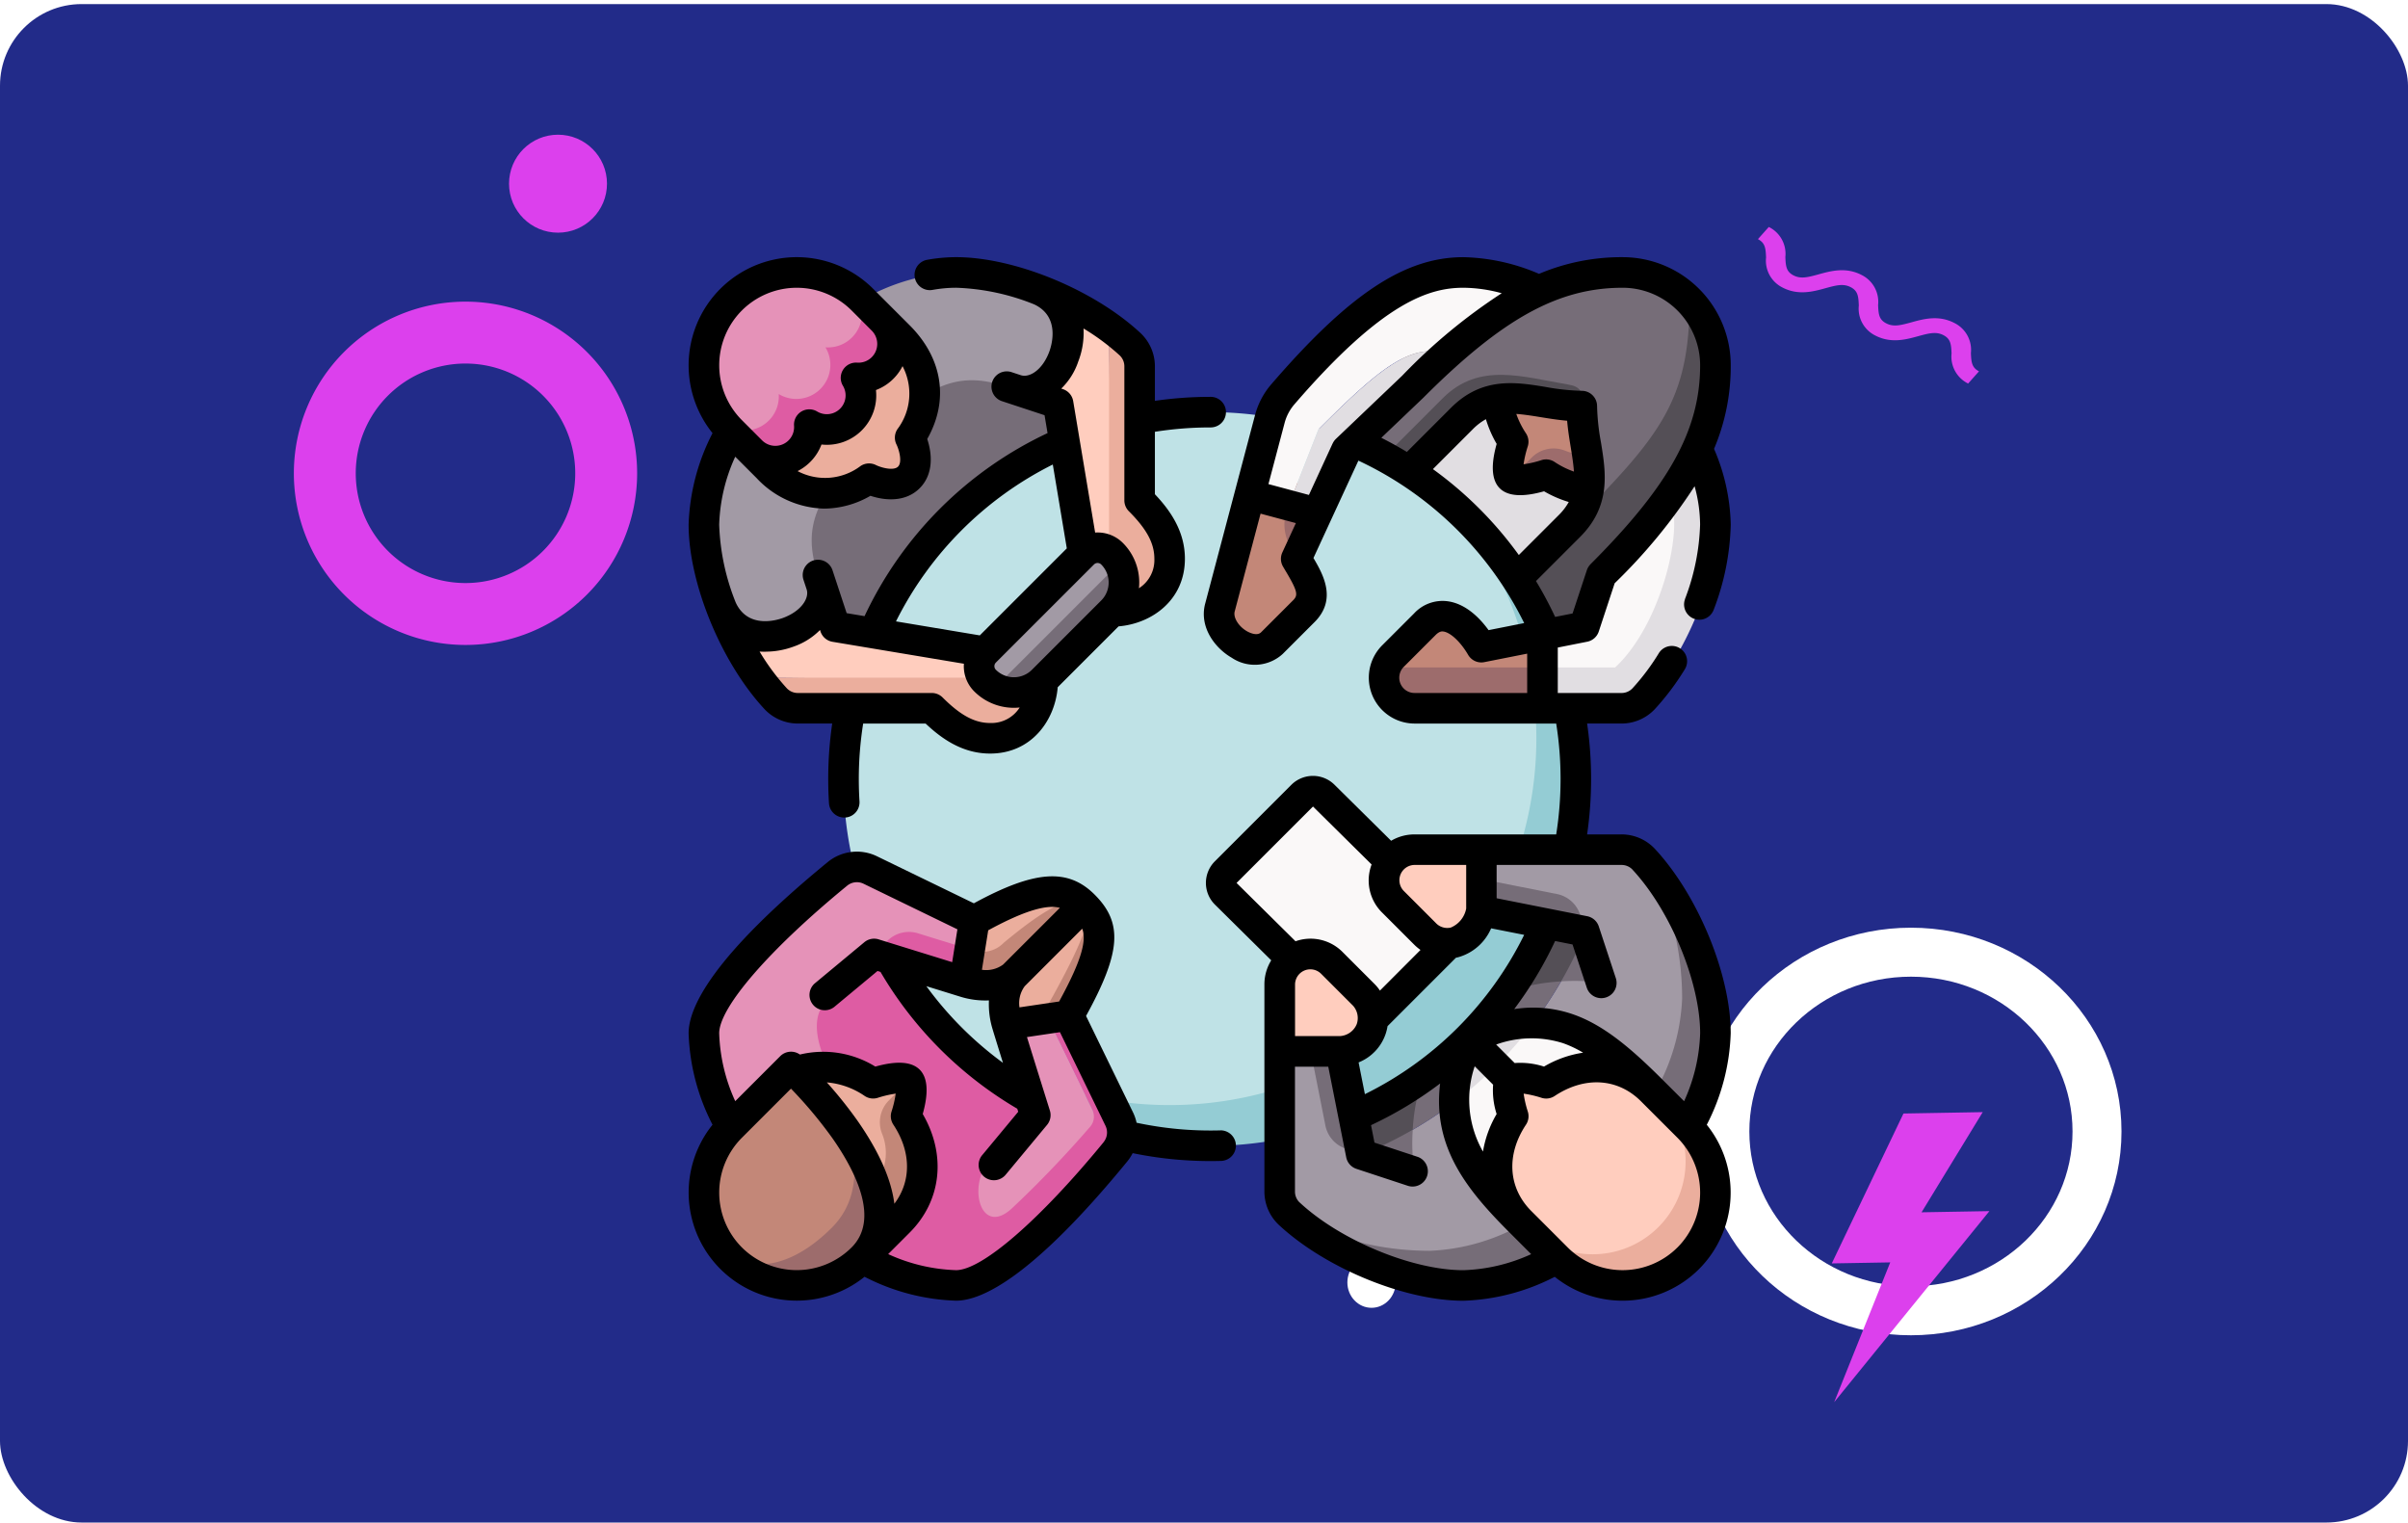 <svg xmlns="http://www.w3.org/2000/svg" xmlns:xlink="http://www.w3.org/1999/xlink" width="295" height="186.5" viewBox="0 0 295 186.5">
  <defs>
    <filter id="Elipse_4719" x="191.812" y="97.137" width="84.591" height="82.926" filterUnits="userSpaceOnUse">
      <feOffset dy="1" input="SourceAlpha"/>
      <feGaussianBlur stdDeviation="5.5" result="blur"/>
      <feFlood flood-color="#fff" flood-opacity="0.902"/>
      <feComposite operator="in" in2="blur"/>
      <feComposite in="SourceGraphic"/>
    </filter>
    <filter id="Elipse_4719-2" x="45.861" y="0" width="45" height="45" filterUnits="userSpaceOnUse">
      <feOffset dy="1" input="SourceAlpha"/>
      <feGaussianBlur stdDeviation="5.5" result="blur-2"/>
      <feFlood flood-color="#fff" flood-opacity="0.902"/>
      <feComposite operator="in" in2="blur-2"/>
      <feComposite in="SourceGraphic"/>
    </filter>
  </defs>
  <g id="Grupo_1072879" data-name="Grupo 1072879" transform="translate(-180 -676.5)">
    <rect id="Rectángulo_376463" data-name="Rectángulo 376463" width="295" height="186" rx="10" transform="translate(180 677)" fill="#222b89"/>
    <g id="Grupo_1072878" data-name="Grupo 1072878" transform="translate(205.361 692)">
      <g id="Grupo_1072761" data-name="Grupo 1072761">
        <path id="Trazado_771202" data-name="Trazado 771202" d="M1.494,27.082,0,25.751a3.669,3.669,0,0,1,3.683-2.029c1.129-.045,1.79-.114,2.244-.991s.258-1.709-.127-3.1c-.408-1.479-.916-3.321.078-5.242a3.668,3.668,0,0,1,3.683-2.029c1.129-.045,1.79-.113,2.244-.991s.258-1.709-.126-3.1c-.408-1.479-.916-3.321.078-5.242A3.669,3.669,0,0,1,15.441.991C16.57.946,17.231.878,17.685,0L19.18,1.331A3.668,3.668,0,0,1,15.5,3.361c-1.129.045-1.791.114-2.245.991s-.258,1.709.126,3.1c.408,1.479.916,3.321-.078,5.242a3.669,3.669,0,0,1-3.683,2.029c-1.129.045-1.79.114-2.244.991s-.258,1.709.127,3.1c.408,1.479.916,3.321-.078,5.242a3.668,3.668,0,0,1-3.683,2.029c-1.13.045-1.791.114-2.244.991" transform="translate(217.082 12.301) rotate(90)" fill="#dc40ed"/>
        <ellipse id="Elipse_4729" data-name="Elipse 4729" cx="2.959" cy="3.107" rx="2.959" ry="3.107" transform="translate(139.704 138.484)" fill="#fff"/>
        <g id="Grupo_1072486" data-name="Grupo 1072486" transform="translate(10.639 21.449)">
          <g id="Grupo_1072487" data-name="Grupo 1072487" transform="translate(0)">
            <path id="Trazado_818654" data-name="Trazado 818654" d="M21.027,28.61A21.027,21.027,0,1,0,42.054,49.638,21.027,21.027,0,0,0,21.027,28.61m0,34.471A13.444,13.444,0,1,1,34.471,49.638,13.444,13.444,0,0,1,21.027,63.081" transform="translate(0 -28.61)" fill="#dc40ed"/>
            <rect id="Rectángulo_376303" data-name="Rectángulo 376303" width="7.673" height="1.374" transform="translate(140.119 31.187)" fill="#dc40ed"/>
            <rect id="Rectángulo_376304" data-name="Rectángulo 376304" width="11.57" height="1.374" transform="translate(140.119 34.279)" fill="#dc40ed"/>
            <rect id="Rectángulo_376305" data-name="Rectángulo 376305" width="14.267" height="1.374" transform="translate(140.119 37.371)" fill="#dc40ed"/>
            <rect id="Rectángulo_376306" data-name="Rectángulo 376306" width="5.455" height="1.374" transform="translate(140.119 40.463)" fill="#dc40ed"/>
            <rect id="Rectángulo_376307" data-name="Rectángulo 376307" width="25.631" height="2.673" transform="translate(80.82 39.382)" fill="#dc40ed" stroke="#289df2" stroke-miterlimit="10" stroke-width="1.128"/>
            <rect id="Rectángulo_376308" data-name="Rectángulo 376308" width="15.882" height="0.786" transform="translate(82.265 40.121)" fill="#dc40ed"/>
          </g>
        </g>
        <g id="Grupo_1072488" data-name="Grupo 1072488" transform="translate(182.95 97.137)">
          <g transform="matrix(1, 0, 0, 1, -208.31, -112.64)" filter="url(#Elipse_4719)">
            <g id="Elipse_4719-3" data-name="Elipse 4719" transform="translate(208.31 112.64)" fill="none" stroke="#fff" stroke-width="6">
              <ellipse cx="25.795" cy="24.963" rx="25.795" ry="24.963" stroke="none"/>
              <ellipse cx="25.795" cy="24.963" rx="22.795" ry="21.963" fill="none"/>
            </g>
          </g>
        </g>
        <g id="Grupo_1072489" data-name="Grupo 1072489" transform="translate(37)">
          <g transform="matrix(1, 0, 0, 1, -62.36, -15.5)" filter="url(#Elipse_4719-2)">
            <circle id="Elipse_4719-4" data-name="Elipse 4719" cx="6" cy="6" r="6" transform="translate(62.36 15.5)" fill="#dc40ed"/>
          </g>
        </g>
        <path id="Trazado_771199" data-name="Trazado 771199" d="M19.42,12.138H11.106L18.813,0H9.1L0,18.206H7.161L0,35.2Z" transform="translate(198.73 121.057) rotate(-1)" fill="#dc40ed"/>
      </g>
      <g id="cita" transform="translate(59 16)">
        <g id="Grupo_1072667" data-name="Grupo 1072667" transform="translate(1.872 1.873)">
          <path id="Trazado_818861" data-name="Trazado 818861" d="M57.464,19.183c0-4.993-5.21-8.3-8.694-9.608A29.656,29.656,0,0,0,38.715,7.5a25.219,25.219,0,0,0-11.47,3.332L11.159,26.918a25.219,25.219,0,0,0-3.332,11.47A29.654,29.654,0,0,0,9.9,48.443c1.311,3.484,4.615,8.694,9.608,8.694s37.954-32.96,37.954-37.954Z" transform="translate(-7.827 -7.5)" fill="#a29aa5"/>
          <path id="Trazado_818862" data-name="Trazado 818862" d="M61.485,84.244c-1.938-5.881-.411-9.6,6.537-16.549s10.668-8.475,16.549-6.537l1.173.387c.757.249,5.157,1.45,5.157,1.45l6.6,25.695-8.487,8.487-25.695-6.6s-1.063-3.984-1.45-5.157Z" transform="translate(-47.507 -47.179)" fill="#766d78"/>
          <path id="Trazado_818863" data-name="Trazado 818863" d="M349.563,53.379h27.311V80.69H349.563Z" transform="translate(-264.241 -41.924)" fill="#e1dee2"/>
          <path id="Trazado_818864" data-name="Trazado 818864" d="M416.611,54.823,400.525,38.737c-3.692,3.692-3.65,8.77-.884,12.935,0,0-1.167,3.55-.341,4.376l4.387-2s4.858,3.648,12.924.774Z" transform="translate(-300.323 -30.938)" fill="#c38778"/>
          <path id="Trazado_818865" data-name="Trazado 818865" d="M417.822,88.166a6.194,6.194,0,0,1-7.019,1.7,3.788,3.788,0,0,0-4.086.81l-2.461,2.461c.826.826,4.376-.341,4.376-.341,4.165,2.766,9.243,2.808,12.935-.884Z" transform="translate(-305.279 -68.026)" fill="#9d6c6c"/>
          <path id="Trazado_818866" data-name="Trazado 818866" d="M360.613,7.5a24.155,24.155,0,0,0-10.22,2.221c-4.677,2.114-12.071,3.365-17.966,9.26-.607.607-4.641,9.3-4.641,9.3l3.419,1.838,8.224-6.227c6.405-4.85,9.774-1.146,16.188-.023,0,5.646,2.931,10.238-1.521,14.69,12.709-6.957,17.486-15.169,14.561-27.73A11.339,11.339,0,0,0,360.613,7.5Z" transform="translate(-247.901 -7.5)" fill="#766d78"/>
          <path id="Trazado_818867" data-name="Trazado 818867" d="M364.044,58.927C358.475,58,353.157,56.144,348.7,60.6l-7.225,7.225,3.248,1.746,6.475-6.474c4.452-4.452,9.045-1.521,14.69-1.521C365.891,59.769,365.547,59.176,364.044,58.927Z" transform="translate(-258.176 -45.2)" fill="#544f56"/>
          <path id="Trazado_818868" data-name="Trazado 818868" d="M428.266,20.844c0,12.3-3.451,16.62-14.561,27.73l-6.474,6.474L410.9,61.92l4.631-1.013s11.876-10.047,13.843-21.8a24.154,24.154,0,0,0,2.221-10.22A11.339,11.339,0,0,0,428.266,20.844Z" transform="translate(-307.511 -17.512)" fill="#544f56"/>
          <path id="Trazado_818869" data-name="Trazado 818869" d="M163.712,118.444A46.58,46.58,0,0,0,150.45,86.766a44.946,44.946,0,0,0-68.772,55.456c.762,1.415-.9,2.784.005,4.1s4.374,2.586,5.41,3.8a43.974,43.974,0,0,0,31.679,13.262A44.941,44.941,0,0,0,163.712,118.444Z" transform="translate(-59.225 -58.898)" fill="#bfe2e6"/>
          <path id="Trazado_818870" data-name="Trazado 818870" d="M182.8,119.119a44.96,44.96,0,0,1,5.7,49.915H169.361v19.147a44.96,44.96,0,0,1-49.915-5.7c1.8,2.107,3.794,6.543,5.951,8.287s4.479.795,6.938,2.12a45.042,45.042,0,0,0,38.779,1.821c5.338-2.258,12.646-3.021,16.694-7.047s4.837-11.315,7.124-16.638a44.981,44.981,0,0,0-12.129-51.9Z" transform="translate(-91.578 -91.251)" fill="#94ccd4"/>
          <path id="Trazado_818871" data-name="Trazado 818871" d="M270.736,110.552l-5.7,1.52-3.649,13.8c-.864,3.223,4.008,6.716,6.367,4.357l3.9-3.9c1.995-1.995.428-4.078-.924-6.419v-9.352Z" transform="translate(-198.007 -84.823)" fill="#c38778"/>
          <path id="Trazado_818872" data-name="Trazado 818872" d="M293.077,113.661a5.429,5.429,0,0,0,.1,4.259A14.369,14.369,0,0,0,294.3,119.9l2.685-5.586-2.685-3.766Z" transform="translate(-221.57 -84.824)" fill="#9d6c6c"/>
          <path id="Trazado_818873" data-name="Trazado 818873" d="M300.486,17.506a45.375,45.375,0,0,1,11.283-7.784A23.512,23.512,0,0,0,302.476,7.5c-6.4,0-12.819,4.142-22.124,14.94a7.525,7.525,0,0,0-1.576,2.986L276.31,34.75l4.613,1.236,3.642-9.264c7.5-7.5,11.417-10.735,15.921-9.216Z" transform="translate(-209.278 -7.501)" fill="#faf8f8"/>
          <path id="Trazado_818874" data-name="Trazado 818874" d="M314.35,46.471c-4.5-1.518-8.419,1.714-15.921,9.216l-3.642,9.264,3.769,1.01,3.618-7.527,7.989-7.989Q312.342,48.267,314.35,46.471Z" transform="translate(-223.141 -36.467)" fill="#e1dee2"/>
          <path id="Trazado_818875" data-name="Trazado 818875" d="M362.262,178.432l-7.49,1.484c-1.575-2.711-4.485-5.246-6.926-2.805l-3.9,3.9a3.749,3.749,0,0,0-.893,1.4l12.4,2.5,9.3-2.5Z" transform="translate(-259.355 -134.024)" fill="#c38778"/>
          <path id="Trazado_818876" data-name="Trazado 818876" d="M342.421,201.307a3.754,3.754,0,0,0,3.541,4.993h15.67l2.5-4.993Z" transform="translate(-258.725 -152.919)" fill="#9d6c6c"/>
          <path id="Trazado_818877" data-name="Trazado 818877" d="M435.379,118.347a76.76,76.76,0,0,1-8.181,9.389l-2.086,6.33L420,135.079v3.98l9.47,2.5C435.15,136.31,441.176,121.56,435.379,118.347Z" transform="translate(-317.089 -90.672)" fill="#faf8f8"/>
          <path id="Trazado_818878" data-name="Trazado 818878" d="M435.379,100.074c1.886,3.386-.977,15.466-6.662,20.713H420v4.993h9.668a3.714,3.714,0,0,0,2.723-1.172c5.09-5.475,8.789-14.664,8.789-21.321a23.508,23.508,0,0,0-2.221-9.293A35.874,35.874,0,0,1,435.379,100.074Z" transform="translate(-317.089 -72.398)" fill="#e1dee2"/>
          <path id="Trazado_818879" data-name="Trazado 818879" d="M49.147,32.734l-2-2L31.064,46.823l2,2c3.692,3.692,8.271,4.15,12.435,1.383,0,0,3.139,1.579,4.876-.158s.158-4.876.158-4.876C53.3,41,52.839,36.426,49.147,32.734Z" transform="translate(-25.262 -24.935)" fill="#ebae9d"/>
          <path id="Trazado_818880" data-name="Trazado 818880" d="M18.286,28.14a4.161,4.161,0,0,0,1.209-3.248,4.17,4.17,0,0,0,5.725-5.725,4.162,4.162,0,0,0,3.248-1.209c1.471-1.471,1.248-4.656-2.07-7.894a11.375,11.375,0,0,0-16.005,16c3.237,3.319,6.422,3.541,7.894,2.07Z" transform="translate(-7.828 -7.501)" fill="#e592b8"/>
          <path id="Trazado_818881" data-name="Trazado 818881" d="M37.42,26.91a4.175,4.175,0,0,0,0-5.9l-2.47-2.47q-.409-.409-.849-.768a4.168,4.168,0,0,1-3.675,6.606A4.17,4.17,0,0,1,24.7,30.1,4.168,4.168,0,0,1,18.1,33.773q.359.439.768.849l2.47,2.47a4.172,4.172,0,0,0,7.113-3.248,4.17,4.17,0,0,0,5.725-5.725A4.16,4.16,0,0,0,37.42,26.91Z" transform="translate(-15.532 -15.204)" fill="#de5ca3"/>
          <path id="Trazado_818882" data-name="Trazado 818882" d="M30.125,165.809l-1.7-5.157c1.7,5.157-9.34,9.853-12.29,2.705a37.673,37.673,0,0,0,4.615,8.694l34.819.359-7.062-3.531Z" transform="translate(-14.061 -122.414)" fill="#ffcdbe"/>
          <path id="Trazado_818883" data-name="Trazado 818883" d="M36.72,208.881a3.713,3.713,0,0,0,2.723,1.171H55.852c2,2,4.265,3.676,7.143,3.676,4.621,0,6.445-4.082,6.445-7.062l-.718-.359H34.62A27.2,27.2,0,0,0,36.72,208.881Z" transform="translate(-27.931 -156.671)" fill="#ebae9d"/>
          <path id="Trazado_818884" data-name="Trazado 818884" d="M163.684,15.809c7.148,2.95,2.452,13.989-2.705,12.29l5.157,1.7,3.07,18.383,3.531,7.062-.359-34.819a37.681,37.681,0,0,0-8.694-4.614Z" transform="translate(-122.741 -13.734)" fill="#ffcdbe"/>
          <path id="Trazado_818885" data-name="Trazado 818885" d="M210.38,55.524V39.115a3.714,3.714,0,0,0-1.171-2.723,27.2,27.2,0,0,0-2.574-2.1v34.1l.359.718c2.981,0,7.062-1.823,7.062-6.444C214.056,59.789,212.378,57.522,210.38,55.524Z" transform="translate(-156.998 -27.603)" fill="#ebae9d"/>
          <path id="Trazado_818886" data-name="Trazado 818886" d="M155.617,143.271,143.6,155.289a2.5,2.5,0,0,0,0,3.531,4.99,4.99,0,0,0,1.189.88l7.911-7.328,7.328-7.911a4.994,4.994,0,0,0-.879-1.189A2.5,2.5,0,0,0,155.617,143.271Z" transform="translate(-109.152 -108.825)" fill="#a29aa5"/>
          <path id="Trazado_818887" data-name="Trazado 818887" d="M156.431,164.591l8.487-8.487a5,5,0,0,0,.879-5.873L150.558,165.47A5,5,0,0,0,156.431,164.591Z" transform="translate(-114.922 -114.595)" fill="#766d78"/>
          <path id="Trazado_818888" data-name="Trazado 818888" d="M262.858,271.9l9.369-9.369a1.873,1.873,0,0,1,2.648,0l15.378,15.378a1.873,1.873,0,0,1,0,2.648l-9.369,9.369a1.873,1.873,0,0,1-2.648,0l-15.378-15.378A1.873,1.873,0,0,1,262.858,271.9Z" transform="translate(-198.772 -198.445)" fill="#faf8f8"/>
          <path id="Trazado_818889" data-name="Trazado 818889" d="M345.956,290.693a3.745,3.745,0,0,0-2.648,6.393l3.9,3.9c1.995,1.995,5.654,1.7,6.926-2.805l2.5-3.855-2.5-3.635Z" transform="translate(-258.719 -219.988)" fill="#ffcdbe"/>
          <path id="Trazado_818890" data-name="Trazado 818890" d="M297.413,342.98a3.745,3.745,0,0,0-6.393,2.648v8.18l3.9,2.316,3.595-2.316c4.323-.557,4.8-4.931,2.805-6.926Z" transform="translate(-220.315 -258.392)" fill="#ffcdbe"/>
          <path id="Trazado_818891" data-name="Trazado 818891" d="M323.236,339l16.086-16.086a25.219,25.219,0,0,0,3.332-11.47c0-10.588-7.042-19.575-7.042-19.575a3.713,3.713,0,0,0-2.723-1.171H315.731v3.635l12.608,6.352a49.772,49.772,0,0,1-27.332,27.332L294.655,315.4H291.02v17.158a3.714,3.714,0,0,0,1.172,2.723s8.986,7.041,19.574,7.041A25.22,25.22,0,0,0,323.236,339Z" transform="translate(-220.315 -219.988)" fill="#a29aa5"/>
          <path id="Trazado_818892" data-name="Trazado 818892" d="M339.136,295.385s4.545,6.49,4.545,17.078a25.219,25.219,0,0,1-3.332,11.47l-16.086,16.086a25.22,25.22,0,0,1-11.47,3.332c-10.587,0-17.077-4.544-17.077-4.544,5.475,5.09,14.664,8.789,21.321,8.789a25.219,25.219,0,0,0,11.47-3.332l16.086-16.086a25.219,25.219,0,0,0,3.332-11.47C347.926,310.05,344.226,300.86,339.136,295.385Z" transform="translate(-223.839 -223.508)" fill="#766d78"/>
          <path id="Trazado_818893" data-name="Trazado 818893" d="M335.742,307.052l-9.087-1.8v3.855l7.935,1.572v4.993l-4.647,3.282a45.2,45.2,0,0,1-10.661,10.661L316,334.264h-4.993l-1.572-7.935h-3.855l1.8,9.087a3.745,3.745,0,0,0,2.478,2.821l2.076.7A49.772,49.772,0,0,0,339.263,311.6l-.7-2.076A3.746,3.746,0,0,0,335.742,307.052Z" transform="translate(-231.239 -230.912)" fill="#766d78"/>
          <path id="Trazado_818894" data-name="Trazado 818894" d="M400.85,384.006c-5.261-5.261-9.266-8.343-14.662-8.26l-9.542,9.576c0,5.7,3.336,9.987,8.118,14.77Z" transform="translate(-284.563 -283.805)" fill="#faf8f8"/>
          <path id="Trazado_818895" data-name="Trazado 818895" d="M386.189,375.751a21.207,21.207,0,0,0-7.8,1.88,19.949,19.949,0,0,0-1.738,7.7A49.9,49.9,0,0,0,386.189,375.751Z" transform="translate(-284.563 -283.809)" fill="#e1dee2"/>
          <path id="Trazado_818896" data-name="Trazado 818896" d="M337.175,428.1l-6.146,3.012,6.328,2.085A24.835,24.835,0,0,1,337.175,428.1Z" transform="translate(-250.335 -323.089)" fill="#766d78"/>
          <path id="Trazado_818897" data-name="Trazado 818897" d="M335.591,402.836a44.874,44.874,0,0,1-8.276,4.648l.925,4.671h0a49.432,49.432,0,0,0,6.146-3.012,23.908,23.908,0,0,1,1.2-6.308Z" transform="translate(-247.548 -304.132)" fill="#544f56"/>
          <path id="Trazado_818898" data-name="Trazado 818898" d="M433.526,337.03l-2.085-6.328-3.012,6.146a24.814,24.814,0,0,1,5.1.182Z" transform="translate(-323.417 -250.008)" fill="#766d78"/>
          <path id="Trazado_818899" data-name="Trazado 818899" d="M412.484,327.913l-4.671-.925a44.864,44.864,0,0,1-4.647,8.276,23.906,23.906,0,0,1,6.308-1.2,49.379,49.379,0,0,0,3.012-6.146Z" transform="translate(-304.461 -247.221)" fill="#544f56"/>
          <path id="Trazado_818900" data-name="Trazado 818900" d="M419.08,418.753c6.333-6.333,2.694-13.392-1.748-17.834l-.722-.722c-3.692-3.692-8.77-3.65-12.935-.884,0,0-3.55-1.167-4.376-.341s.341,4.376.341,4.376c-2.766,4.165-2.808,9.243.884,12.935l.722.722C405.689,421.447,412.748,425.085,419.08,418.753Z" transform="translate(-300.323 -299.995)" fill="#ffcdbe"/>
          <path id="Trazado_818901" data-name="Trazado 818901" d="M431.886,415.472l-3.745-3.745a11.375,11.375,0,0,1-16.086,16.086l3.745,3.745a11.375,11.375,0,0,0,16.086-16.086Z" transform="translate(-311.131 -310.803)" fill="#ebae9d"/>
          <path id="Trazado_818902" data-name="Trazado 818902" d="M152.333,310.968c-2.428-2.428-5.5-2.611-13.417,1.848l-1.2,4.149,6.055,2.564c-1.319,1.319-1.5,3.816-.831,6.037l7.552,1.381-1.5-2.633c4.924-8.743,4.317-11.541,3.337-13.346Z" transform="translate(-105.286 -233.928)" fill="#ebae9d"/>
          <path id="Trazado_818903" data-name="Trazado 818903" d="M175.518,330.032l3.261,2.015v-2.5c4.924-8.743,4.268-11.055,1.841-13.482.337,2.154-.386,4.647-5.073,13.014A1.027,1.027,0,0,0,175.518,330.032Z" transform="translate(-133.573 -239.028)" fill="#c38778"/>
          <path id="Trazado_818904" data-name="Trazado 818904" d="M142.024,320.716a3.634,3.634,0,0,1-3.769.931l-.538.015v3.362c2.2.682,4.733.51,6.055-.813l8.562-8.561C149.715,314.965,146.716,316.833,142.024,320.716Z" transform="translate(-105.286 -238.61)" fill="#c38778"/>
          <path id="Trazado_818905" data-name="Trazado 818905" d="M45.48,314.5c.492,1.645,2.332,7.529,3.1,9.993-8.119,0-18.3-10-18.3-18.307l10.515-.287.661-4.149-14.883-7.226S7.827,309.116,7.827,316.063a25.219,25.219,0,0,0,3.332,11.47l8.043,8.043s14.391,8.878,19.513,8.878c4.941,0,14.277-10.056,17.938-16.464l-6.881-14.121Z" transform="translate(-7.827 -222.865)" fill="#e592b8"/>
          <path id="Trazado_818906" data-name="Trazado 818906" d="M87.216,340.789l-3.261.482L89.6,352.858a1.871,1.871,0,0,1-.273,2.053,133.634,133.634,0,0,1-9.593,10.009c-3.774,3.462-5.42-2.605-2.864-5.681L83.112,353l-.344-1.1a45.143,45.143,0,0,1-18.3-18.307l9.977,3.09.538-3.377-6.747-2.09a3.745,3.745,0,0,0-3.756.929l-7.35,7.35c-3.076,2.555-.3,9.444,5,14.744l-8.742,8.742,8.043,8.043a25.219,25.219,0,0,0,11.47,3.332c6.947,0,21.538-18.745,21.538-18.745Z" transform="translate(-42.01 -250.266)" fill="#de5ca3"/>
          <path id="Trazado_818907" data-name="Trazado 818907" d="M50.683,420.75c8.259-8.259,4.954-15.068,3.618-16.641l2.075-5.137c-.826-.826-4.376.341-4.376.341-4.165-2.766-9.243-2.808-12.935.884C39.064,400.2,50.432,421,50.683,420.75Z" transform="translate(-31.265 -299.995)" fill="#ebae9d"/>
          <path id="Trazado_818908" data-name="Trazado 818908" d="M82.822,408.305s1.167-3.55.341-4.376L80.7,406.39a3.788,3.788,0,0,0-.81,4.086,6.194,6.194,0,0,1-1.7,7.019l-3.427,3.427,2.7,4.785,4.467-4.467C85.63,417.548,85.588,412.47,82.822,408.305Z" transform="translate(-58.053 -304.952)" fill="#c38778"/>
          <path id="Trazado_818909" data-name="Trazado 818909" d="M25.248,418.753c3.838-3.838,2.15-10.025-.1-13.714a58.386,58.386,0,0,0-6.652-7.716l-7.341,7.341a11.374,11.374,0,0,0,0,16.086C15.214,423.36,20.32,423.681,25.248,418.753Z" transform="translate(-7.828 -299.995)" fill="#c38778"/>
          <path id="Trazado_818910" data-name="Trazado 818910" d="M35.164,428.229c1.29,2.806,2.185,8.128-1.652,11.966-3.5,3.5-7.874,5.74-12.341,3.745a11.374,11.374,0,0,0,16.086,0C41.095,440.1,39.293,434.161,35.164,428.229Z" transform="translate(-17.839 -323.185)" fill="#9d6c6c"/>
        </g>
        <g id="Grupo_1072668" data-name="Grupo 1072668">
          <path id="Trazado_818911" data-name="Trazado 818911" d="M9.619,55.358a5.6,5.6,0,0,0,4.094,1.769H17.92a47.345,47.345,0,0,0-.489,6.789c0,.988.031,1.988.093,2.972a1.873,1.873,0,0,0,1.867,1.756c.039,0,.079,0,.119,0a1.873,1.873,0,0,0,1.752-1.986c-.057-.906-.085-1.827-.085-2.738a43.534,43.534,0,0,1,.535-6.789h7.65c1.917,1.815,4.49,3.676,7.9,3.676,5.066,0,7.945-4.049,8.283-8.125l7.457-7.457c4.076-.338,8.126-3.217,8.126-8.283,0-3.414-1.861-5.987-3.676-7.9v-7.65a43.529,43.529,0,0,1,6.789-.535,1.873,1.873,0,1,0,0-3.745,47.338,47.338,0,0,0-6.789.489V13.385a5.6,5.6,0,0,0-1.769-4.094C49.989,3.994,40.274,0,33.088,0a20.355,20.355,0,0,0-3.534.324,1.872,1.872,0,0,0,.653,3.688,16.6,16.6,0,0,1,2.881-.266A27.919,27.919,0,0,1,42.655,5.78C45.9,7.3,44.78,10.859,44.516,11.572c-.835,2.252-2.43,3.236-3.492,2.887l-1.174-.387a1.873,1.873,0,0,0-1.172,3.557l5.256,1.732.366,2.193A46.69,46.69,0,0,0,21.882,43.973l-2.193-.366-1.732-5.256A1.872,1.872,0,1,0,14.4,39.523l.387,1.174c.349,1.061-.635,2.657-2.887,3.492-.712.264-4.273,1.385-5.791-1.861A27.924,27.924,0,0,1,4.073,32.76a21.493,21.493,0,0,1,1.966-8.315l2.636,2.636a11.662,11.662,0,0,0,8.271,3.72,11.437,11.437,0,0,0,5.659-1.57c1.745.588,4.283.82,6.029-.926s1.514-4.283.926-6.029c2.679-4.728,1.907-9.873-2.151-13.93L22.942,3.88A13.247,13.247,0,0,0,3.258,21.556a26.2,26.2,0,0,0-2.93,11.2c0,7.186,3.994,16.9,9.291,22.6Zm28.353-5.7L49.989,37.644a.625.625,0,0,1,.883,0,3.121,3.121,0,0,1,0,4.414l-8.487,8.487a3.124,3.124,0,0,1-4.414,0,.625.625,0,0,1,0-.883ZM48.028,12.873a9.7,9.7,0,0,0,.679-4.135,27.647,27.647,0,0,1,4.429,3.295,1.844,1.844,0,0,1,.574,1.351V29.794a1.873,1.873,0,0,0,.548,1.324c2.192,2.192,3.128,3.933,3.128,5.819a4.092,4.092,0,0,1-1.891,3.621,7.006,7.006,0,0,0,.036-.708A6.821,6.821,0,0,0,53.52,35a4.357,4.357,0,0,0-3.389-1.264l-2.689-16.1a1.872,1.872,0,0,0-1.261-1.47l-.2-.067a8.3,8.3,0,0,0,2.049-3.218ZM44.944,25.4l1.715,10.272L36,46.331,25.733,44.616A42.941,42.941,0,0,1,44.944,25.4ZM9.762,48.324A9.973,9.973,0,0,0,13.2,47.7a8.389,8.389,0,0,0,3.225-2.029l.06.183a1.873,1.873,0,0,0,1.47,1.261l16.1,2.689c-.007.1-.014.2-.014.3a4.34,4.34,0,0,0,1.28,3.089,6.856,6.856,0,0,0,5.566,1.97,4.092,4.092,0,0,1-3.624,1.9c-1.886,0-3.626-.936-5.819-3.128a1.872,1.872,0,0,0-1.324-.548H13.712a1.845,1.845,0,0,1-1.351-.574,27.744,27.744,0,0,1-3.338-4.5c.235.013.481.019.74.019ZM25.791,22.939c.334.682.734,2.18.195,2.719s-2.037.139-2.71-.191a1.873,1.873,0,0,0-1.878.113,7.216,7.216,0,0,1-7.721.628,6.049,6.049,0,0,0,2.93-3.258,6.048,6.048,0,0,0,6.671-6.671,6.046,6.046,0,0,0,3.258-2.93,7.218,7.218,0,0,1-.628,7.721,1.889,1.889,0,0,0-.118,1.868ZM6.856,6.528a9.513,9.513,0,0,1,13.438,0L22.762,9h0a2.3,2.3,0,0,1-1.792,3.921,1.872,1.872,0,0,0-1.736,2.835,2.3,2.3,0,0,1-3.154,3.154,1.872,1.872,0,0,0-2.835,1.736,2.3,2.3,0,0,1-3.921,1.792h0L6.856,19.966a9.514,9.514,0,0,1,0-13.438Z" transform="translate(-0.328 0)"/>
          <path id="Trazado_818912" data-name="Trazado 818912" d="M312.075,41.9a1.872,1.872,0,1,0,3.515,1.292,31.01,31.01,0,0,0,2.087-10.426,24.651,24.651,0,0,0-2.046-9.275,25.919,25.919,0,0,0,2.046-10.238A13.247,13.247,0,0,0,304.43.009a25.915,25.915,0,0,0-10.24,2.043A24.666,24.666,0,0,0,284.916.009c-7.18,0-14,4.517-23.543,15.59a9.453,9.453,0,0,0-1.968,3.729l-6.113,23.114c-.758,2.831,1.147,5.42,3.239,6.627a5.063,5.063,0,0,0,6.261-.462l3.9-3.9c2.748-2.748,1.086-5.777-.137-7.848l5.506-11.928a42.946,42.946,0,0,1,20.31,19.9l-4.363.864c-1.024-1.417-2.759-3.244-5.042-3.541a4.744,4.744,0,0,0-4.084,1.494l-3.9,3.9a5.618,5.618,0,0,0,3.972,9.59h17.34a43.317,43.317,0,0,1,0,13.579h-17.34a5.621,5.621,0,0,0-2.883.779l-6.927-6.851a3.75,3.75,0,0,0-5.3,0l-9.369,9.369a3.745,3.745,0,0,0,.008,5.3l6.9,6.825a5.612,5.612,0,0,0-.837,2.978v25.338a5.6,5.6,0,0,0,1.77,4.095c5.7,5.3,15.411,9.29,22.6,9.29a26.194,26.194,0,0,0,11.2-2.931,13.264,13.264,0,0,0,17.676-.949h0a13.265,13.265,0,0,0,.949-17.676,26.2,26.2,0,0,0,2.931-11.2c0-7.186-3.994-16.9-9.291-22.6a5.6,5.6,0,0,0-4.094-1.769h-4.207a47.343,47.343,0,0,0,0-13.579h4.207a5.6,5.6,0,0,0,4.095-1.77,31.393,31.393,0,0,0,3.669-4.878,1.872,1.872,0,1,0-3.186-1.968,27.671,27.671,0,0,1-3.226,4.3,1.845,1.845,0,0,1-1.352.575h-7.8V47.827l3.607-.715a1.872,1.872,0,0,0,1.415-1.251l1.947-5.909a67.913,67.913,0,0,0,9.793-11.885,18.127,18.127,0,0,1,.673,4.7,27.68,27.68,0,0,1-1.857,9.134ZM286.309,99.121l2.255,2.255a9.505,9.505,0,0,0,.432,3.592,13.322,13.322,0,0,0-1.674,4.6,12.808,12.808,0,0,1-1.014-10.445Zm4.9-.393-2.271-2.271a12.787,12.787,0,0,1,8.175-.174,13.458,13.458,0,0,1,2.477,1.172,13.272,13.272,0,0,0-4.79,1.7,9.5,9.5,0,0,0-3.591-.432Zm-18.353,3.809-.771-3.891a5.746,5.746,0,0,0,3.313-3.493,5.828,5.828,0,0,0,.233-.949l8.383-8.383c.1-.02.2-.041.294-.066a6.2,6.2,0,0,0,4.014-3.534l4.048.8a42.907,42.907,0,0,1-19.514,19.514ZM264.3,89.118a1.873,1.873,0,0,1,3.2-1.324l3.9,3.9a2.278,2.278,0,0,1,.463,2.248,2.369,2.369,0,0,1-2.1,1.481H264.3Zm14.659-14.659h6.307V79.8a3.152,3.152,0,0,1-1.895,2.331,1.923,1.923,0,0,1-1.835-.574l-3.9-3.9a1.872,1.872,0,0,1,1.324-3.2ZM266.5,67.3l7.18,7.1a5.523,5.523,0,0,0,1.3,5.905l3.9,3.9a6.154,6.154,0,0,0,.789.664L274.7,89.848a5.4,5.4,0,0,0-.653-.8l-3.9-3.9a5.52,5.52,0,0,0-5.789-1.342l-7.224-7.144Zm-1.634,48.509a1.845,1.845,0,0,1-.575-1.352V99.17h4.079l2.2,11.1a1.873,1.873,0,0,0,1.251,1.415l6.33,2.086a1.873,1.873,0,0,0,1.172-3.557l-5.292-1.744-.423-2.137a46.975,46.975,0,0,0,8.467-5.107c-.98,7.888,3.428,13.18,8.518,18.27l2.636,2.636a21.491,21.491,0,0,1-8.315,1.966C278.675,124.1,269.869,120.455,264.87,115.807Zm46.279,5.505a9.514,9.514,0,0,1-13.438,0l-4.467-4.467c-2.843-2.843-3.092-6.9-.648-10.575a1.872,1.872,0,0,0,.219-1.621,13.049,13.049,0,0,1-.506-2.179,13.114,13.114,0,0,1,2.178.507,1.873,1.873,0,0,0,1.621-.219c3.679-2.444,7.731-2.2,10.575.648l4.468,4.467A9.513,9.513,0,0,1,311.149,121.312Zm-5.505-46.279c4.648,5,8.288,13.8,8.288,20.047a21.492,21.492,0,0,1-1.966,8.315l-2.7-2.693c-3.834-3.826-7.188-6.667-10.931-7.959a14.91,14.91,0,0,0-7.182-.628,46.974,46.974,0,0,0,5.01-8.341l2.137.423,1.744,5.292a1.872,1.872,0,1,0,3.557-1.172l-2.086-6.33a1.873,1.873,0,0,0-1.415-1.251l-11.1-2.2v-4.08h15.286A1.845,1.845,0,0,1,305.644,75.033Zm-41.6-32.976-3.9,3.9c-.525.526-1.542-.019-1.74-.134-1.022-.59-1.692-1.674-1.492-2.42l3.169-11.98,4.325,1.159-1.659,3.594a1.873,1.873,0,0,0,.078,1.721c.132.228.265.453.4.677C264.667,41.014,264.667,41.437,264.046,42.057Zm4.863-19.23L266,29.134l-4.96-1.329,1.988-7.518a5.69,5.69,0,0,1,1.185-2.242c10.85-12.592,16.556-14.29,20.706-14.29a18.142,18.142,0,0,1,4.7.671A68.928,68.928,0,0,0,277.432,14.52l-8.115,7.737A1.863,1.863,0,0,0,268.909,22.827Zm12.283,3.146,4.875-4.875a7.058,7.058,0,0,1,1.621-1.245A13.96,13.96,0,0,0,289,22.88c-.737,2.623-.612,4.449.373,5.435s2.812,1.11,5.435.373A14,14,0,0,0,297.831,30a7.066,7.066,0,0,1-1.243,1.618l-4.874,4.874A46.588,46.588,0,0,0,281.193,25.973Zm11.4-4.394a10.583,10.583,0,0,1-1.182-2.37c.87.06,1.838.207,2.95.388,1.013.165,2.116.345,3.279.446.1,1.163.281,2.266.446,3.279.181,1.113.328,2.08.388,2.951a10.586,10.586,0,0,1-2.37-1.182,1.873,1.873,0,0,0-1.621-.219,13.048,13.048,0,0,1-2.179.506,13.094,13.094,0,0,1,.507-2.178,1.871,1.871,0,0,0-.219-1.621Zm.157,31.812h-13.8a1.873,1.873,0,0,1-1.324-3.2l3.9-3.9c.489-.489.8-.448.952-.429.875.114,2.121,1.286,3.03,2.851a1.872,1.872,0,0,0,1.983.9l5.254-1.041V53.39ZM300.5,37.622a1.874,1.874,0,0,0-.454.738L298.3,43.652l-2.137.423a47.154,47.154,0,0,0-2.346-4.393l5.415-5.415c3.81-3.81,3.14-7.921,2.549-11.547a27.809,27.809,0,0,1-.48-4.467,1.872,1.872,0,0,0-1.872-1.873,27.78,27.78,0,0,1-4.467-.48c-3.626-.591-7.737-1.261-11.547,2.549L278,23.865q-1.526-.922-3.131-1.731l5.159-4.919.032-.031c9.664-9.664,16.5-13.429,24.365-13.429a9.5,9.5,0,0,1,9.5,9.5c0,7.869-3.765,14.7-13.429,24.365Z" transform="translate(-190.007 -0.007)"/>
          <path id="Trazado_818913" data-name="Trazado 818913" d="M65.483,325.817h-.051a43.517,43.517,0,0,1-10.225-.939,5.585,5.585,0,0,0-.435-1.268L49.017,311.8c4.306-7.854,4.52-11.4,1.054-14.864-3.271-3.271-7.33-3-14.8,1.063l-11.879-5.767a5.631,5.631,0,0,0-6.011.706C3.287,304.491.328,310.725.328,313.921a26.2,26.2,0,0,0,2.93,11.2,13.247,13.247,0,0,0,18.625,18.625,26.2,26.2,0,0,0,11.2,2.93c3.2,0,9.43-2.958,20.981-17.052a5.567,5.567,0,0,0,.664-1.021,47.136,47.136,0,0,0,9.511.97c.427,0,.861-.006,1.289-.017a1.872,1.872,0,0,0-.049-3.744Zm-19.764-15.79-4.857.718a3.491,3.491,0,0,1,.645-2.595l7.042-7.042C49.049,302.449,48.649,304.687,45.719,310.027Zm-12.142-.6a10.261,10.261,0,0,0,3.543.467,10.4,10.4,0,0,0,.441,3.505c.226.755.726,2.37,1.277,4.142a43.241,43.241,0,0,1-9.386-9.392Zm12.234-10.874L38.861,305.5a3.508,3.508,0,0,1-2.6.641l.77-4.835C42.034,298.582,44.441,298.194,45.811,298.551Zm-38.955,41.6a9.513,9.513,0,0,1,0-13.438l6.013-6.013a53.622,53.622,0,0,1,5.12,6.133c2.925,4.2,5.7,9.924,2.306,13.317A9.513,9.513,0,0,1,6.856,340.153Zm18.554-15.042c2.2,3.313,2.218,6.929.123,9.692-.338-2.705-1.636-6.034-4.47-10.107a51.928,51.928,0,0,0-3.8-4.759A9.575,9.575,0,0,1,21.9,321.6a1.873,1.873,0,0,0,1.621.219,13.054,13.054,0,0,1,2.179-.506,13.106,13.106,0,0,1-.507,2.178,1.87,1.87,0,0,0,.219,1.621Zm25.763,2.144c-7.807,9.526-14.906,15.681-18.084,15.681a21.491,21.491,0,0,1-8.315-1.966l2.636-2.636c3.914-3.914,4.5-9.534,1.6-14.525.736-2.623.611-4.448-.374-5.434s-2.812-1.11-5.434-.374a12.165,12.165,0,0,0-9.24-1.476,1.872,1.872,0,0,0-2.412.2l-5.51,5.51a21.493,21.493,0,0,1-1.966-8.315c0-3.179,6.156-10.277,15.684-18.085a1.875,1.875,0,0,1,2-.234l11.5,5.585-.641,4.021-9.01-2.791a1.871,1.871,0,0,0-1.75.348l-6.074,5.045a1.873,1.873,0,0,0,2.393,2.881l5.294-4.4.365.113a46.978,46.978,0,0,0,16.756,16.758l.117.372-4.394,5.29a1.873,1.873,0,1,0,2.881,2.393l5.045-6.074a1.873,1.873,0,0,0,.346-1.757c-.022-.071-1.768-5.639-2.807-9l4.041-.6L51.4,325.252a1.874,1.874,0,0,1-.232,2Z" transform="translate(-0.328 -218.85)"/>
        </g>
      </g>
    </g>
  </g>
</svg>
